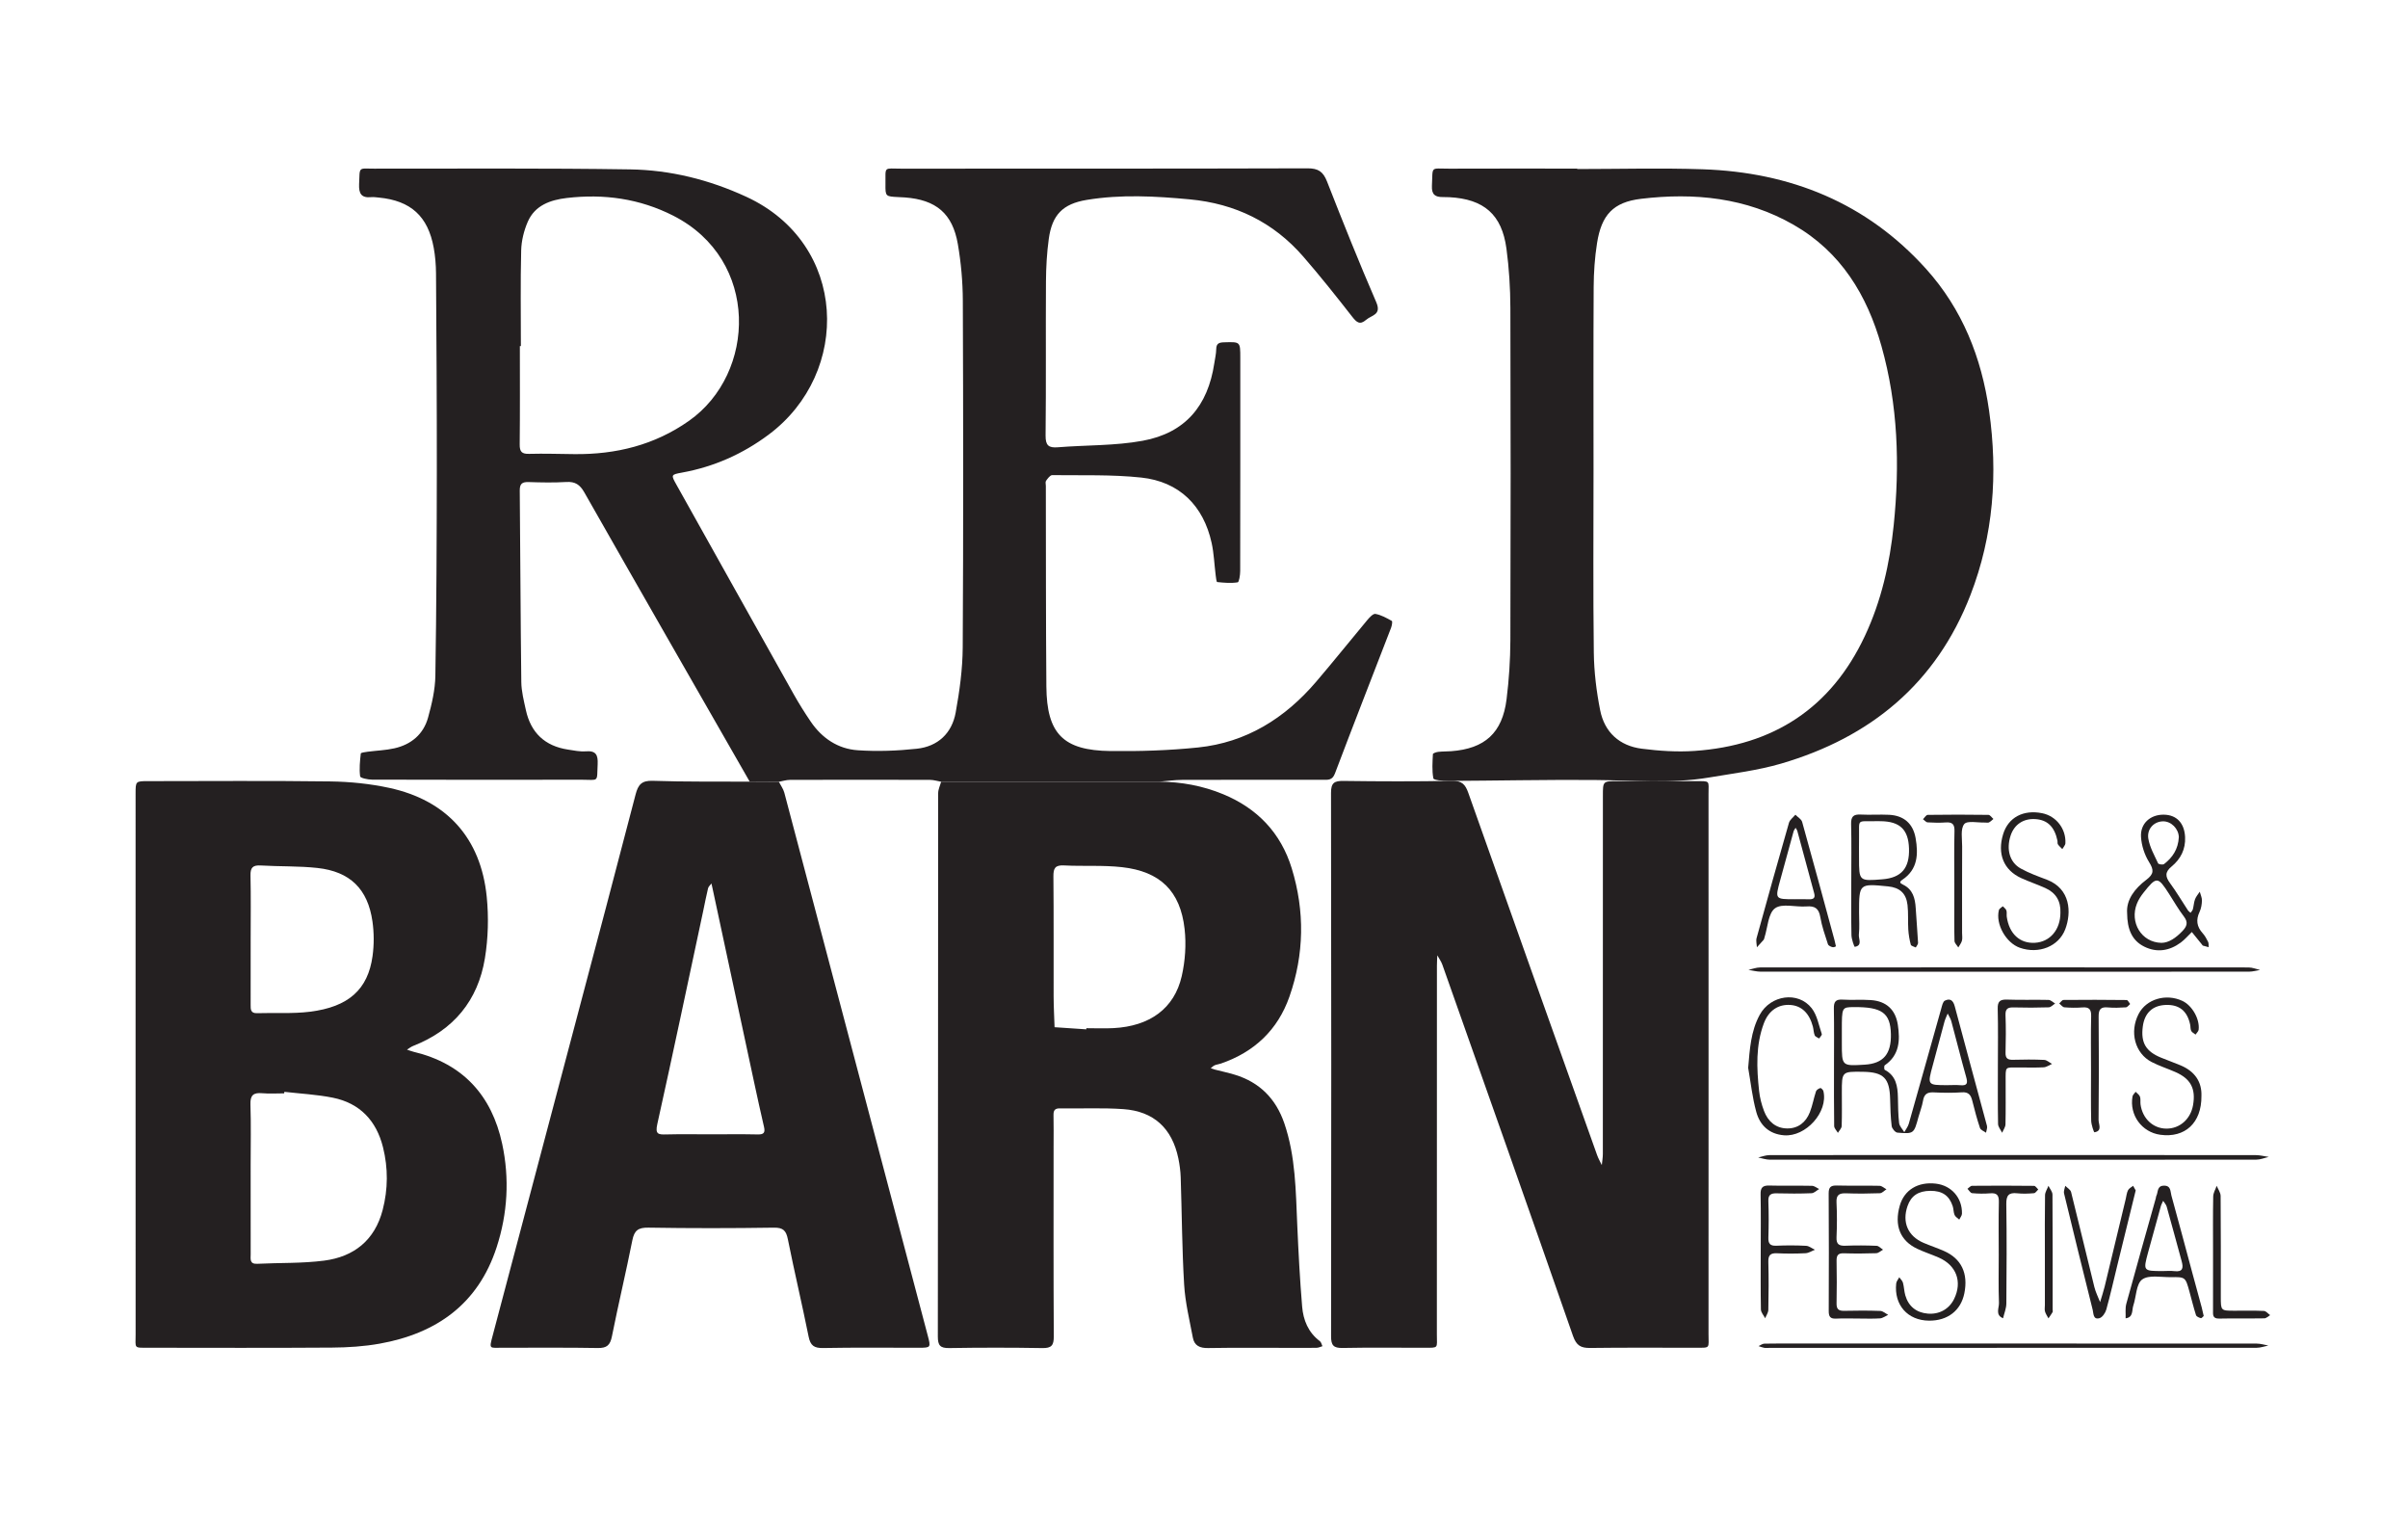 <?xml version="1.0" encoding="utf-8"?>
<!-- Generator: Adobe Illustrator 16.0.4, SVG Export Plug-In . SVG Version: 6.00 Build 0)  -->
<!DOCTYPE svg PUBLIC "-//W3C//DTD SVG 1.1//EN" "http://www.w3.org/Graphics/SVG/1.1/DTD/svg11.dtd">
<svg version="1.1" id="Layer_1" xmlns="http://www.w3.org/2000/svg" xmlns:xlink="http://www.w3.org/1999/xlink" x="0px" y="0px"
	 width="481.492px" height="306px" viewBox="0 0 481.492 306" enable-background="new 0 0 481.492 306" xml:space="preserve">
<g>
	<defs>
		<rect id="SVGID_1_" width="481.492" height="306"/>
	</defs>
	<clipPath id="SVGID_2_">
		<use xlink:href="#SVGID_1_"  overflow="visible"/>
	</clipPath>
	<path clip-path="url(#SVGID_2_)" fill="#242021" d="M188.185,156.264c-0.746-0.13-1.493-0.371-2.24-0.373
		c-9.327-0.026-18.654-0.026-27.981,0.001c-0.743,0.002-1.485,0.251-2.227,0.385c-1.943-0.009-3.886-0.019-5.829-0.029
		c-11.036-19.263-22.094-38.514-33.064-57.813c-0.896-1.577-1.844-2.193-3.622-2.087c-2.491,0.148-5,0.098-7.497,0.014
		c-1.3-0.044-1.811,0.309-1.798,1.705c0.124,12.755,0.152,25.511,0.31,38.266c0.023,1.869,0.509,3.747,0.91,5.593
		c0.987,4.539,3.8,7.208,8.413,7.91c1.188,0.18,2.406,0.445,3.585,0.35c2.038-0.165,2.442,0.742,2.359,2.565
		c-0.17,3.756,0.303,3.106-3.217,3.113c-13.966,0.027-27.933,0.022-41.9-0.018c-0.831-0.002-2.334-0.323-2.377-0.648
		c-0.2-1.5-0.036-3.059,0.131-4.582c0.019-0.167,0.886-0.286,1.37-0.349c1.79-0.236,3.619-0.289,5.37-0.688
		c3.35-0.762,5.788-2.806,6.71-6.134c0.752-2.716,1.416-5.556,1.461-8.352c0.223-13.702,0.275-27.407,0.291-41.11
		c0.015-13.102-0.073-26.203-0.16-39.304c-0.011-1.714-0.151-3.45-0.456-5.135c-1.148-6.327-4.594-9.439-10.978-10.052
		c-0.514-0.049-1.038-0.13-1.547-0.082c-1.975,0.187-2.478-0.746-2.4-2.604c0.151-3.59-0.204-3.099,3.008-3.096
		c17.069,0.013,34.141-0.115,51.206,0.149c8.052,0.125,15.803,2.06,23.203,5.472c20.352,9.381,21.066,35.174,4.479,47.548
		c-5.201,3.88-10.951,6.433-17.337,7.59c-2.213,0.4-2.206,0.452-1.113,2.405c7.813,13.967,15.618,27.938,23.453,41.893
		c1.052,1.873,2.199,3.7,3.407,5.478c2.255,3.318,5.442,5.454,9.398,5.724c3.922,0.267,7.916,0.117,11.83-0.305
		c4.192-0.453,7.001-3.087,7.752-7.215c0.781-4.295,1.387-8.69,1.412-13.045c0.135-23.104,0.108-46.21,0.02-69.315
		c-0.015-3.772-0.356-7.585-0.997-11.302c-1.057-6.128-4.367-8.861-10.595-9.322c-0.429-0.032-0.859-0.048-1.289-0.069
		c-2.578-0.126-2.609-0.127-2.588-2.585c0.031-3.66-0.428-3.096,3.178-3.098c27.071-0.018,54.143,0.018,81.213-0.066
		c2.155-0.007,3.132,0.666,3.902,2.634c3.164,8.088,6.393,16.155,9.843,24.124c1.105,2.554-0.918,2.569-2.005,3.512
		c-1.271,1.103-1.913,0.532-2.803-0.606c-3.18-4.071-6.396-8.122-9.783-12.021c-5.983-6.889-13.63-10.59-22.708-11.441
		c-6.875-0.644-13.75-1.022-20.596,0.109c-4.79,0.792-6.923,2.991-7.584,7.799c-0.386,2.806-0.545,5.661-0.563,8.495
		c-0.064,10.259,0.035,20.52-0.076,30.778c-0.022,2.009,0.589,2.529,2.477,2.376c5.652-0.458,11.408-0.284,16.949-1.303
		c8.474-1.558,13.026-6.936,14.312-15.499c0.142-0.938,0.368-1.875,0.383-2.815c0.017-1.165,0.582-1.338,1.602-1.367
		c3.21-0.091,3.211-0.136,3.211,3.073c0.001,14.225,0.008,28.45-0.021,42.676c-0.002,0.78-0.219,2.19-0.501,2.234
		c-1.335,0.208-2.733,0.088-4.095-0.055c-0.153-0.016-0.249-0.913-0.311-1.409c-0.269-2.132-0.341-4.303-0.798-6.392
		c-1.634-7.482-6.477-12.279-14.083-13.089c-5.885-0.627-11.862-0.414-17.799-0.485c-0.418-0.005-0.911,0.68-1.238,1.138
		c-0.165,0.23-0.037,0.67-0.037,1.014c0.028,13.363-0.006,26.726,0.105,40.087c0.078,9.436,3.336,12.797,12.805,12.912
		c5.844,0.07,11.724-0.112,17.533-0.713c9.637-0.997,17.347-5.827,23.572-13.098c3.474-4.057,6.803-8.237,10.23-12.333
		c0.453-0.54,1.192-1.354,1.658-1.269c1.146,0.211,2.238,0.819,3.275,1.405c0.163,0.092,0.018,0.941-0.15,1.377
		c-3.742,9.707-7.545,19.391-11.224,29.122c-0.518,1.371-1.359,1.263-2.387,1.262c-9.398-0.006-18.795-0.021-28.192,0.014
		c-1.536,0.006-3.071,0.237-4.607,0.366C217.221,156.259,202.703,156.261,188.185,156.264 M104.153,69.184c-0.068,0-0.135,0-0.203,0
		c0,6.552,0.041,13.104-0.032,19.655c-0.016,1.476,0.43,1.923,1.895,1.884c3.013-0.08,6.031,0.023,9.047,0.053
		c8.303,0.084,16.013-1.801,22.904-6.65c13.459-9.47,14.203-32.187-3.128-41.004c-6.742-3.43-13.895-4.413-21.321-3.541
		c-3.253,0.383-6.357,1.458-7.784,4.75c-0.769,1.774-1.269,3.8-1.317,5.726C104.053,56.428,104.153,62.808,104.153,69.184"/>
	<path clip-path="url(#SVGID_2_)" fill="#242021" d="M341.635,212.796c0,17.931,0.008,35.862-0.008,53.793
		c-0.002,3.05,0.482,2.81-2.681,2.815c-6.983,0.014-13.966-0.055-20.948,0.043c-1.897,0.025-2.792-0.469-3.471-2.415
		c-8.629-24.758-17.38-49.475-26.118-74.195c-0.234-0.662-0.67-1.253-1.011-1.878c-0.027,0.688-0.077,1.374-0.077,2.061
		c-0.004,24.569,0.001,49.139-0.011,73.706c-0.001,2.862,0.44,2.675-2.56,2.681c-5.431,0.011-10.864-0.069-16.292,0.041
		c-1.824,0.038-2.304-0.538-2.302-2.329c0.049-36.207,0.054-72.414-0.011-108.62c-0.004-2.025,0.654-2.421,2.506-2.396
		c7.239,0.097,14.483,0.122,21.723-0.016c1.95-0.037,2.63,0.726,3.224,2.408c8.543,24.147,17.15,48.272,25.753,72.399
		c0.246,0.688,0.623,1.331,0.939,1.995c0.073-0.739,0.21-1.479,0.21-2.22c0.011-23.879,0.008-47.758,0.009-71.637
		c0-2.885,0.005-2.889,2.958-2.89c5.172-0.002,10.345-0.011,15.518,0.004c3.091,0.008,2.641-0.193,2.643,2.599
		C341.642,176.762,341.635,194.779,341.635,212.796"/>
	<path clip-path="url(#SVGID_2_)" fill="#242021" d="M27.11,212.688c0-18.015-0.001-36.031,0.002-54.047
		c0-2.484,0.011-2.497,2.492-2.497c12.155-0.004,24.31-0.104,36.462,0.059c3.934,0.054,7.931,0.46,11.773,1.291
		c11.496,2.487,18.313,10.046,19.485,21.762c0.406,4.06,0.294,8.291-0.367,12.314c-1.387,8.449-6.28,14.344-14.333,17.5
		c-0.445,0.174-0.832,0.493-1.246,0.744c0.443,0.146,0.878,0.327,1.33,0.435c9.837,2.349,15.624,8.712,17.705,18.399
		c1.49,6.932,1.092,13.911-1.11,20.674c-3.692,11.342-12.03,17.235-23.39,19.266c-3.117,0.557-6.331,0.765-9.503,0.786
		c-12.24,0.087-24.481,0.04-36.721,0.031c-3.02-0.002-2.57,0.184-2.572-2.669C27.104,248.721,27.11,230.704,27.11,212.688
		 M56.859,218.248c-0.012,0.102-0.024,0.203-0.036,0.306c-1.464,0-2.937,0.101-4.39-0.026c-1.739-0.153-2.419,0.369-2.356,2.241
		c0.136,4.043,0.042,8.094,0.042,12.141c0.001,5.942-0.002,11.885,0.006,17.827c0.001,0.913-0.257,1.964,1.315,1.886
		c4.464-0.223,8.973-0.062,13.388-0.635c5.957-0.772,10.116-4.085,11.687-10.124c1.082-4.162,1.108-8.364,0.072-12.524
		c-1.321-5.309-4.616-8.826-10.036-9.917C63.371,218.781,60.092,218.623,56.859,218.248 M50.122,187.668
		c0,4.391,0.004,8.779-0.004,13.17c-0.001,0.905-0.038,1.73,1.287,1.688c3.524-0.112,7.088,0.144,10.568-0.29
		c7.741-0.965,11.6-4.455,12.52-11.125c0.314-2.272,0.306-4.666-0.021-6.938c-0.932-6.482-4.479-9.959-11-10.674
		c-3.749-0.409-7.556-0.271-11.33-0.497c-1.589-0.095-2.093,0.416-2.055,2.015C50.185,179.231,50.12,183.45,50.122,187.668"/>
	<path clip-path="url(#SVGID_2_)" fill="#242021" d="M188.185,156.263c14.518-0.002,29.036-0.005,43.555-0.007
		c4.437,0.017,8.726,0.803,12.833,2.501c6.853,2.831,11.549,7.753,13.72,14.83c2.624,8.553,2.501,17.165-0.461,25.625
		c-2.337,6.676-7.034,11.091-13.718,13.389c-0.404,0.14-0.848,0.176-1.235,0.343c-0.292,0.125-0.527,0.385-0.787,0.584
		c0.275,0.092,0.545,0.199,0.824,0.272c1.33,0.345,2.677,0.628,3.989,1.028c4.979,1.516,8.232,4.829,9.902,9.715
		c2.264,6.622,2.286,13.53,2.591,20.408c0.238,5.411,0.522,10.822,0.971,16.219c0.224,2.709,1.223,5.185,3.544,6.919
		c0.271,0.202,0.349,0.666,0.516,1.008c-0.385,0.111-0.769,0.31-1.156,0.318c-1.637,0.035-3.274,0.014-4.911,0.014
		c-5.603,0-11.204-0.058-16.805,0.036c-1.642,0.028-2.736-0.473-3.036-2.062c-0.668-3.528-1.534-7.061-1.747-10.624
		c-0.426-7.13-0.45-14.281-0.686-21.422c-0.042-1.281-0.216-2.574-0.477-3.831c-1.242-5.973-4.907-9.396-11-9.821
		c-4.203-0.294-8.44-0.08-12.661-0.149c-1.054-0.018-1.318,0.417-1.295,1.377c0.047,2.067,0.014,4.137,0.014,6.204
		c0,12.668-0.034,25.336,0.04,38.004c0.01,1.786-0.453,2.362-2.285,2.33c-6.203-0.106-12.409-0.106-18.612-0.002
		c-1.826,0.031-2.29-0.533-2.288-2.324c0.051-36.193,0.035-72.389,0.064-108.583C187.589,157.796,187.978,157.029,188.185,156.263
		 M217.216,205.758c0.003-0.076,0.005-0.152,0.008-0.228c1.805,0,3.615,0.079,5.416-0.015c7.258-0.378,12.176-3.92,13.652-10.383
		c0.695-3.043,0.922-6.347,0.573-9.444c-0.854-7.577-4.881-11.495-12.52-12.348c-3.828-0.427-7.73-0.146-11.59-0.347
		c-1.767-0.092-2.136,0.554-2.121,2.193c0.077,8.001,0.022,16.003,0.044,24.006c0.006,2.046,0.122,4.092,0.188,6.138
		C212.983,205.473,215.099,205.616,217.216,205.758"/>
	<path clip-path="url(#SVGID_2_)" fill="#242021" d="M149.909,156.247c1.942,0.01,3.885,0.021,5.828,0.03
		c0.371,0.723,0.889,1.407,1.092,2.174c9.577,36.165,19.129,72.336,28.677,108.508c0.638,2.416,0.614,2.442-1.758,2.447
		c-6.38,0.011-12.761-0.072-19.138,0.053c-1.815,0.036-2.559-0.474-2.921-2.272c-1.308-6.491-2.843-12.937-4.143-19.43
		c-0.349-1.742-0.904-2.387-2.811-2.357c-8.361,0.127-16.725,0.135-25.086-0.003c-2.039-0.034-2.817,0.557-3.209,2.528
		c-1.273,6.412-2.801,12.774-4.079,19.186c-0.353,1.772-0.999,2.384-2.859,2.347c-6.29-0.125-12.585-0.025-18.879-0.057
		c-2.809-0.014-2.873,0.451-2.072-2.577c5.564-21.037,11.144-42.069,16.711-63.104c3.96-14.964,7.937-29.923,11.826-44.904
		c0.506-1.946,1.189-2.817,3.432-2.739C136.977,156.299,143.444,156.212,149.909,156.247 M141.985,226.742
		c3.188,0,6.377-0.047,9.563,0.024c1.226,0.026,1.472-0.414,1.219-1.509c-0.679-2.932-1.324-5.872-1.956-8.814
		c-2.782-12.947-5.555-25.896-8.331-38.844c-0.072-0.334-0.149-0.666-0.224-1c-0.232,0.321-0.589,0.613-0.677,0.971
		c-0.367,1.502-0.647,3.026-0.971,4.539c-3.039,14.212-6.029,28.435-9.182,42.621c-0.445,2,0.218,2.078,1.771,2.036
		C136.125,226.687,139.056,226.743,141.985,226.742"/>
	<path clip-path="url(#SVGID_2_)" fill="#242021" d="M315.374,33.787c8.358,0,16.724-0.233,25.071,0.048
		c17.54,0.59,32.775,6.696,44.687,19.918c7.239,8.038,11.091,17.724,12.598,28.347c1.782,12.57,0.883,24.93-3.726,36.838
		c-6.839,17.671-19.97,28.467-37.854,33.7c-4.677,1.368-9.59,1.962-14.417,2.779c-7.691,1.301-15.434,0.543-23.165,0.491
		c-9.729-0.063-19.46,0.146-29.189,0.19c-0.966,0.004-2.701-0.163-2.767-0.502c-0.302-1.571-0.173-3.233-0.094-4.857
		c0.009-0.173,0.687-0.407,1.073-0.45c0.854-0.098,1.721-0.068,2.579-0.132c6.727-0.498,10.232-3.647,11.074-10.361
		c0.49-3.917,0.75-7.888,0.764-11.835c0.07-22.146,0.071-44.292,0-66.437c-0.014-3.947-0.26-7.922-0.786-11.832
		c-0.92-6.819-4.502-9.902-11.405-10.275c-0.43-0.023-0.862-0.033-1.292-0.028c-1.532,0.017-2.293-0.469-2.203-2.264
		c0.201-4.051-0.396-3.397,3.461-3.413c8.531-0.036,17.062-0.011,25.592-0.011C315.374,33.729,315.374,33.758,315.374,33.787
		 M318.633,93.776c0,12.234-0.099,24.469,0.058,36.702c0.049,3.841,0.521,7.726,1.271,11.498c0.875,4.401,3.867,7.121,8.324,7.686
		c3.48,0.442,7.05,0.685,10.54,0.445c15.739-1.082,27.288-8.535,34.068-22.985c3.291-7.015,4.972-14.455,5.76-22.109
		c1.242-12.078,0.866-24.083-2.447-35.834c-2.871-10.185-8.101-18.814-17.56-24.239c-9.5-5.449-19.874-6.467-30.494-5.2
		c-5.619,0.67-7.928,3.25-8.815,8.859c-0.455,2.876-0.657,5.819-0.675,8.733C318.591,69.48,318.632,81.628,318.633,93.776"/>
	<path clip-path="url(#SVGID_2_)" fill="#242021" d="M366.716,213.204c-0.001-3.875,0.043-7.751-0.025-11.625
		c-0.024-1.322,0.349-1.85,1.737-1.762c1.889,0.119,3.794-0.042,5.68,0.093c3.073,0.219,4.916,1.913,5.375,4.95
		c0.467,3.094,0.338,6.051-2.617,8.084c-0.151,0.104-0.135,0.84-0.001,0.909c2.261,1.187,2.583,3.258,2.631,5.493
		c0.036,1.716,0.04,3.441,0.243,5.142c0.076,0.639,0.674,1.216,1.034,1.821c0.306-0.558,0.73-1.081,0.899-1.678
		c2.186-7.683,4.328-15.378,6.501-23.064c0.156-0.555,0.319-1.354,0.717-1.547c1.027-0.496,1.647-0.1,1.977,1.147
		c2.103,7.973,4.307,15.92,6.44,23.885c0.11,0.41-0.121,0.911-0.192,1.369c-0.416-0.309-1.07-0.537-1.205-0.94
		c-0.6-1.789-1.086-3.617-1.541-5.45c-0.282-1.138-0.73-1.78-2.09-1.684c-1.885,0.135-3.789,0.1-5.68,0.01
		c-1.281-0.06-1.873,0.41-2.082,1.677c-0.181,1.093-0.61,2.143-0.903,3.22c-0.916,3.37-0.915,3.419-4.222,3.151
		c-0.43-0.035-1.082-0.822-1.143-1.32c-0.219-1.785-0.267-3.595-0.309-5.398c-0.1-4.166-1.289-5.379-5.422-5.442
		c-4.233-0.065-4.233-0.065-4.232,4.136c0.001,2.239,0.045,4.479-0.034,6.715c-0.016,0.46-0.491,0.903-0.754,1.354
		c-0.26-0.454-0.739-0.905-0.746-1.363C366.693,221.126,366.718,217.165,366.716,213.204 M368.287,207.019c0,0.516,0,1.03,0,1.545
		c0,4.535,0,4.535,4.562,4.256c3.726-0.228,5.34-2.114,5.245-6.134c-0.099-4.199-1.789-5.423-7.425-5.375
		c-2.386,0.021-2.386,0.021-2.383,4.679C368.287,206.332,368.287,206.676,368.287,207.019 M389.41,216.914
		c0.856,0,1.721-0.065,2.571,0.015c1.439,0.135,1.499-0.463,1.161-1.657c-1.044-3.704-1.967-7.44-2.971-11.156
		c-0.144-0.531-0.478-1.013-0.723-1.517c-0.221,0.551-0.494,1.087-0.649,1.655c-0.791,2.886-1.537,5.785-2.327,8.671
		C385.381,216.917,385.371,216.915,389.41,216.914"/>
	<path clip-path="url(#SVGID_2_)" fill="#242021" d="M400.89,194.245c-16.278,0.001-32.558,0.006-48.835-0.016
		c-0.816-0.001-1.632-0.235-2.446-0.361c0.78-0.167,1.561-0.481,2.341-0.482c32.557-0.024,65.113-0.025,97.67,0.001
		c0.767,0,1.531,0.327,2.297,0.501c-0.73,0.119-1.461,0.34-2.191,0.341C433.446,194.249,417.167,194.244,400.89,194.245"/>
	<path clip-path="url(#SVGID_2_)" fill="#242021" d="M370.172,176.084c-0.001-3.789,0.063-7.58-0.033-11.367
		c-0.038-1.494,0.469-1.968,1.913-1.893c1.889,0.098,3.792-0.047,5.682,0.048c2.949,0.148,4.798,1.756,5.306,4.679
		c0.553,3.184,0.43,6.235-2.629,8.289c-0.702,0.472-0.505,0.698,0.095,0.986c1.983,0.954,2.433,2.732,2.552,4.713
		c0.138,2.309,0.345,4.614,0.467,6.924c0.017,0.302-0.295,0.62-0.454,0.931c-0.347-0.181-0.931-0.298-0.999-0.553
		c-0.262-0.989-0.436-2.016-0.5-3.038c-0.102-1.631,0.031-3.283-0.154-4.9c-0.272-2.355-1.566-3.49-3.901-3.722
		c-5.786-0.571-5.786-0.571-5.786,5.247c0,1.464,0.115,2.94-0.042,4.387c-0.093,0.861,0.785,2.181-0.817,2.45
		c-0.099,0.018-0.647-1.512-0.664-2.329C370.129,183.32,370.172,179.702,370.172,176.084 M375.042,164.15
		c-3.872,0.069-3.251-0.521-3.314,3.227c-0.023,1.377-0.004,2.755-0.004,4.133c0,4.63,0,4.63,4.673,4.255
		c3.784-0.303,5.441-2.217,5.32-6.144c-0.116-3.778-1.803-5.414-5.643-5.47C375.73,164.146,375.386,164.15,375.042,164.15"/>
	<path clip-path="url(#SVGID_2_)" fill="#242021" d="M425.328,182.522c-0.196-2.664,1.521-4.905,3.851-6.669
		c1.511-1.143,1.532-1.947,0.541-3.527c-0.912-1.454-1.505-3.305-1.614-5.02c-0.172-2.715,1.883-4.495,4.557-4.459
		c2.591,0.035,4.125,1.71,4.258,4.476c0.116,2.451-0.906,4.405-2.688,5.873c-1.405,1.158-1.263,2.063-0.302,3.369
		c1.27,1.729,2.361,3.588,3.543,5.382c0.133,0.202,0.359,0.345,0.542,0.514c0.158-0.237,0.391-0.455,0.46-0.716
		c0.176-0.66,0.198-1.37,0.436-2.002c0.203-0.541,0.621-1,0.943-1.495c0.156,0.591,0.45,1.186,0.435,1.772
		c-0.021,0.761-0.154,1.579-0.477,2.26c-0.753,1.595-0.566,2.946,0.609,4.248c0.455,0.503,0.798,1.126,1.099,1.74
		c0.148,0.302,0.084,0.708,0.115,1.067c-0.388-0.103-0.777-0.196-1.161-0.312c-0.068-0.02-0.108-0.128-0.163-0.194
		c-0.681-0.843-1.362-1.685-2.043-2.526c-0.732,0.707-1.396,1.505-2.207,2.104c-2.249,1.664-4.762,2.074-7.29,0.827
		C426.284,188.009,425.353,185.744,425.328,182.522 M432.195,188.47c1.488-0.011,2.91-1.014,4.198-2.362
		c0.88-0.921,1.191-1.718,0.306-2.879c-1.086-1.424-1.987-2.99-2.955-4.504c-2.269-3.553-2.525-3.58-5.149-0.267
		c-0.525,0.663-1.003,1.406-1.313,2.188C425.811,184.343,428.139,188.382,432.195,188.47 M435.669,167.33
		c-0.054-1.661-1.518-3.194-3.202-3.149c-1.768,0.048-3.229,1.513-2.894,3.488c0.289,1.701,1.21,3.306,1.951,4.907
		c0.095,0.202,0.95,0.329,1.188,0.146C434.402,171.421,435.541,169.757,435.669,167.33"/>
	<path clip-path="url(#SVGID_2_)" fill="#242021" d="M440.188,219.076c0.051,5.398-3.304,8.433-8.23,7.755
		c-3.699-0.509-6.203-3.937-5.554-7.655c0.061-0.338,0.412-0.624,0.629-0.934c0.301,0.322,0.732,0.599,0.867,0.979
		c0.165,0.467,0.041,1.026,0.11,1.536c0.384,2.842,2.51,4.828,5.163,4.846c2.673,0.02,4.849-1.893,5.338-4.69
		c0.576-3.291-0.464-5.271-3.529-6.62c-1.572-0.692-3.226-1.215-4.747-2.002c-3.361-1.739-4.474-6.019-2.602-9.62
		c1.543-2.97,5.482-4.136,8.759-2.593c1.933,0.91,3.489,3.616,3.238,5.753c-0.041,0.344-0.405,0.649-0.619,0.974
		c-0.297-0.24-0.705-0.424-0.862-0.734c-0.185-0.364-0.125-0.845-0.215-1.266c-0.585-2.744-2.197-4.03-4.9-3.923
		c-2.627,0.104-4.224,1.615-4.572,4.33c-0.416,3.228,0.609,4.969,3.688,6.22c1.273,0.519,2.567,0.985,3.837,1.512
		C438.851,214.127,440.293,216.256,440.188,219.076"/>
	<path clip-path="url(#SVGID_2_)" fill="#242021" d="M371.527,263.565c-1.465,0-2.933-0.058-4.396,0.018
		c-1.141,0.058-1.472-0.394-1.467-1.496c0.033-7.842,0.041-15.685-0.012-23.527c-0.009-1.287,0.447-1.614,1.653-1.584
		c2.842,0.071,5.688-0.01,8.53,0.057c0.461,0.01,0.913,0.453,1.37,0.696c-0.434,0.274-0.859,0.771-1.303,0.787
		c-2.238,0.082-4.482,0.104-6.72,0.019c-1.369-0.052-2.041,0.261-1.962,1.817c0.116,2.321,0.106,4.655,0.003,6.979
		c-0.063,1.428,0.539,1.73,1.811,1.679c2.065-0.083,4.138-0.066,6.203,0.017c0.438,0.018,0.857,0.507,1.285,0.778
		c-0.455,0.245-0.903,0.687-1.367,0.702c-2.152,0.076-4.309,0.085-6.462,0.016c-1.144-0.037-1.48,0.406-1.46,1.497
		c0.052,2.843,0.054,5.688-0.002,8.531c-0.022,1.135,0.415,1.496,1.51,1.472c2.412-0.056,4.828-0.064,7.238,0.021
		c0.532,0.02,1.046,0.511,1.569,0.784c-0.544,0.246-1.073,0.666-1.631,0.705C374.462,263.632,372.992,263.565,371.527,263.565"/>
	<path clip-path="url(#SVGID_2_)" fill="#242021" d="M411.99,182.443c0.099-2.322-0.913-3.989-3.024-4.934
		c-1.568-0.7-3.202-1.257-4.768-1.962c-3.551-1.597-4.881-4.859-3.654-8.823c1.028-3.326,4.03-4.929,7.802-4.168
		c2.787,0.562,4.786,3.103,4.643,5.998c-0.021,0.4-0.403,0.782-0.617,1.173c-0.299-0.312-0.644-0.595-0.879-0.948
		c-0.126-0.189-0.043-0.508-0.098-0.759c-0.588-2.765-2.004-4.135-4.421-4.288c-2.38-0.149-4.221,1.079-4.945,3.304
		c-0.893,2.746-0.194,5.34,2.027,6.573c1.643,0.912,3.441,1.559,5.206,2.228c4.763,1.805,4.968,6.562,3.696,9.914
		c-1.312,3.455-5.305,5.015-9.074,3.703c-2.77-0.965-4.901-4.742-4.193-7.528c0.077-0.303,0.511-0.516,0.779-0.77
		c0.247,0.27,0.605,0.502,0.714,0.818c0.133,0.391,0.019,0.857,0.078,1.281c0.489,3.406,2.615,5.367,5.617,5.203
		C409.91,188.294,411.995,185.839,411.99,182.443"/>
	<path clip-path="url(#SVGID_2_)" fill="#242021" d="M385.708,263.99c-4.269-0.042-7.012-3.132-6.553-7.438
		c0.046-0.428,0.402-0.822,0.614-1.232c0.253,0.36,0.624,0.688,0.734,1.087c0.226,0.824,0.236,1.71,0.474,2.529
		c0.642,2.206,2.209,3.444,4.476,3.645c2.3,0.203,4.284-0.895,5.275-2.921c1.684-3.433,0.479-6.726-3.062-8.279
		c-1.413-0.619-2.893-1.092-4.287-1.747c-3.442-1.617-4.652-4.665-3.509-8.643c0.9-3.139,3.645-4.808,7.217-4.389
		c3.111,0.364,5.292,2.842,5.216,6.005c-0.009,0.397-0.354,0.788-0.544,1.182c-0.321-0.303-0.771-0.551-0.932-0.923
		c-0.23-0.537-0.186-1.185-0.37-1.749c-0.709-2.153-2.11-3.096-4.48-3.078c-2.4,0.02-3.838,0.977-4.556,3.037
		c-1.13,3.24,0.07,6.025,3.209,7.364c1.342,0.571,2.733,1.03,4.068,1.617c3.487,1.529,4.892,4.481,4.081,8.473
		C392.079,261.981,389.43,264.026,385.708,263.99"/>
	<path clip-path="url(#SVGID_2_)" fill="#242021" d="M402.67,268.559c16.195-0.002,32.392-0.007,48.588,0.017
		c0.771,0.001,1.542,0.254,2.312,0.39c-0.782,0.155-1.562,0.446-2.345,0.447c-32.478,0.022-64.954,0.02-97.432,0.02
		c-0.345,0-0.696,0.045-1.031-0.013c-0.385-0.066-0.752-0.224-1.128-0.342c0.386-0.172,0.768-0.484,1.157-0.493
		c2.152-0.048,4.308-0.023,6.46-0.023C373.726,268.561,388.197,268.561,402.67,268.559"/>
	<path clip-path="url(#SVGID_2_)" fill="#242021" d="M402.668,230.881c16.119,0,32.238-0.006,48.356,0.017
		c0.876,0.001,1.752,0.237,2.629,0.363c-0.839,0.189-1.677,0.546-2.516,0.547c-32.411,0.027-64.821,0.026-97.23,0.005
		c-0.783-0.001-1.565-0.286-2.349-0.439c0.745-0.164,1.49-0.47,2.235-0.471C370.085,230.875,386.377,230.881,402.668,230.881"/>
	<path clip-path="url(#SVGID_2_)" fill="#242021" d="M367.105,189.162c-0.021,0.007-0.361,0.235-0.645,0.177
		c-0.355-0.072-0.864-0.313-0.956-0.597c-0.58-1.795-1.217-3.595-1.532-5.445c-0.295-1.731-1.099-2.237-2.768-2.106
		c-2.135,0.166-4.849-0.667-6.273,0.364c-1.386,1.004-1.461,3.819-2.112,5.838c-0.054,0.164-0.075,0.358-0.18,0.481
		c-0.431,0.506-0.888,0.989-1.335,1.481c-0.03-0.617-0.221-1.279-0.064-1.846c2.116-7.689,4.264-15.371,6.47-23.035
		c0.176-0.61,0.844-1.08,1.284-1.615c0.465,0.478,1.196,0.88,1.354,1.442c2.199,7.849,4.319,15.717,6.457,23.581
		C366.873,188.131,366.924,188.383,367.105,189.162 M358.859,179.751c0.946,0,1.895-0.024,2.841,0.007
		c0.853,0.029,1.325-0.213,1.063-1.178c-1.125-4.146-2.24-8.295-3.37-12.44c-0.064-0.237-0.232-0.448-0.353-0.672
		c-0.139,0.242-0.334,0.47-0.407,0.73c-0.895,3.228-1.767,6.464-2.658,9.693C354.911,179.755,354.905,179.753,358.859,179.751"/>
	<path clip-path="url(#SVGID_2_)" fill="#242021" d="M349.556,213.452c0.32-3.701,0.521-7.312,2.31-10.596
		c2.167-3.977,7.688-4.769,10.392-1.319c1.094,1.396,1.421,3.405,2.019,5.162c0.072,0.211-0.344,0.587-0.534,0.888
		c-0.304-0.206-0.763-0.35-0.88-0.633c-0.224-0.545-0.217-1.179-0.37-1.758c-0.709-2.672-2.263-4.151-4.487-4.311
		c-2.385-0.171-4.338,1.067-5.313,3.672c-1.646,4.391-1.441,8.963-0.952,13.517c0.146,1.352,0.499,2.714,0.98,3.988
		c0.788,2.091,2.332,3.479,4.636,3.505c2.19,0.024,3.743-1.23,4.533-3.236c0.529-1.342,0.771-2.796,1.227-4.172
		c0.098-0.298,0.533-0.562,0.867-0.667c0.136-0.042,0.554,0.355,0.614,0.606c0.995,4.189-3.515,9.191-7.884,8.838
		c-2.986-0.242-4.804-2.014-5.533-4.659C350.386,219.405,350.075,216.399,349.556,213.452"/>
	<path clip-path="url(#SVGID_2_)" fill="#242021" d="M440.644,263.057c-0.144,0.116-0.409,0.475-0.572,0.433
		c-0.361-0.092-0.879-0.317-0.971-0.605c-0.497-1.551-0.876-3.139-1.311-4.708c-0.802-2.895-0.807-2.927-3.713-2.883
		c-1.959,0.03-4.397-0.499-5.73,0.46c-1.213,0.873-1.181,3.432-1.78,5.22c-0.315,0.944,0.043,2.352-1.539,2.548
		c0.037-0.974-0.109-1.999,0.142-2.915c1.92-7.032,3.917-14.043,5.888-21.062c0.047-0.166,0.037-0.354,0.113-0.502
		c0.393-0.753,0.082-1.999,1.498-2.037c1.449-0.04,1.291,1.168,1.514,1.97c1.423,5.126,2.782,10.269,4.168,15.405
		c0.625,2.317,1.265,4.631,1.89,6.948C440.375,261.825,440.476,262.331,440.644,263.057 M432.464,254.074
		c0.773,0,1.558-0.078,2.319,0.017c1.731,0.214,1.808-0.691,1.454-1.978c-0.999-3.638-1.974-7.282-2.995-10.913
		c-0.117-0.421-0.467-0.776-0.708-1.162c-0.158,0.363-0.364,0.713-0.471,1.092c-0.854,3.058-1.702,6.118-2.532,9.184
		C428.515,254.07,428.522,254.073,432.464,254.074"/>
	<path clip-path="url(#SVGID_2_)" fill="#242021" d="M427.045,237.954c-1.28,5.212-2.49,10.133-3.696,15.055
		c-0.716,2.919-1.373,5.854-2.179,8.748c-0.188,0.673-0.773,1.558-1.358,1.731c-1.296,0.386-1.188-0.944-1.368-1.661
		c-1.945-7.748-3.853-15.506-5.727-23.271c-0.111-0.461,0.151-1.012,0.239-1.521c0.4,0.411,1.046,0.763,1.167,1.244
		c1.591,6.329,3.09,12.683,4.662,19.017c0.255,1.025,0.753,1.992,1.139,2.985c0.306-1.029,0.656-2.049,0.909-3.091
		c1.419-5.841,2.814-11.688,4.219-17.533c0.14-0.585,0.191-1.216,0.456-1.738c0.188-0.371,0.667-0.596,1.017-0.885
		C426.733,237.402,426.942,237.772,427.045,237.954"/>
	<path clip-path="url(#SVGID_2_)" fill="#242021" d="M399.486,213.037c0-3.792,0.068-7.586-0.033-11.375
		c-0.04-1.495,0.459-1.901,1.895-1.849c2.754,0.104,5.515-0.003,8.271,0.065c0.445,0.011,0.879,0.468,1.318,0.719
		c-0.425,0.266-0.842,0.746-1.275,0.761c-2.324,0.076-4.653,0.086-6.979,0.018c-1.159-0.034-1.72,0.216-1.67,1.539
		c0.094,2.496,0.076,4.999,0.005,7.496c-0.033,1.178,0.457,1.463,1.525,1.432c2.066-0.058,4.139-0.072,6.202,0.024
		c0.533,0.023,1.045,0.521,1.566,0.8c-0.55,0.237-1.09,0.647-1.652,0.68c-1.632,0.093-3.272,0.026-4.91,0.036
		c-2.943,0.02-2.699-0.34-2.71,2.831c-0.009,2.844,0.036,5.688-0.033,8.531c-0.014,0.568-0.437,1.128-0.671,1.69
		c-0.283-0.588-0.801-1.172-0.812-1.765C399.45,220.794,399.486,216.915,399.486,213.037"/>
	<path clip-path="url(#SVGID_2_)" fill="#242021" d="M352.066,250.125c0-3.791,0.054-7.583-0.028-11.373
		c-0.03-1.356,0.406-1.809,1.753-1.771c2.841,0.078,5.688-0.007,8.529,0.054c0.479,0.01,0.952,0.418,1.428,0.642
		c-0.506,0.293-1.002,0.818-1.518,0.839c-2.323,0.093-4.652,0.085-6.978,0.023c-1.186-0.031-1.709,0.301-1.659,1.601
		c0.093,2.408,0.081,4.824,0.004,7.234c-0.039,1.219,0.336,1.691,1.597,1.636c1.978-0.086,3.966-0.085,5.941,0.017
		c0.601,0.031,1.178,0.516,1.766,0.793c-0.624,0.24-1.239,0.658-1.873,0.688c-1.892,0.094-3.793,0.104-5.685,0.011
		c-1.341-0.066-1.792,0.379-1.753,1.746c0.092,3.186,0.061,6.376-0.003,9.562c-0.011,0.564-0.412,1.12-0.632,1.68
		c-0.297-0.583-0.839-1.161-0.851-1.75C352.029,257.88,352.066,254.002,352.066,250.125"/>
	<path clip-path="url(#SVGID_2_)" fill="#242021" d="M390.777,176.723c0-3.531-0.063-7.062,0.031-10.591
		c0.038-1.386-0.437-1.823-1.755-1.731c-1.2,0.085-2.413,0.062-3.614-0.016c-0.32-0.021-0.619-0.413-0.927-0.634
		c0.315-0.302,0.627-0.859,0.946-0.863c4.047-0.059,8.095-0.058,12.141,0c0.336,0.005,0.664,0.532,0.995,0.816
		c-0.292,0.236-0.559,0.525-0.888,0.69c-0.206,0.105-0.507,0.018-0.766,0.026c-1.45,0.056-3.59-0.434-4.183,0.31
		c-0.78,0.977-0.408,2.924-0.416,4.454c-0.03,5.771-0.012,11.539-0.012,17.31c0,0.517,0.097,1.059-0.029,1.543
		c-0.125,0.48-0.474,0.902-0.725,1.351c-0.266-0.432-0.749-0.859-0.762-1.299c-0.073-2.581-0.037-5.166-0.038-7.749
		C390.777,179.134,390.777,177.929,390.777,176.723"/>
	<path clip-path="url(#SVGID_2_)" fill="#242021" d="M418.109,213.946c0-3.609-0.058-7.222,0.028-10.83
		c0.032-1.36-0.406-1.843-1.748-1.739c-1.195,0.092-2.411,0.078-3.605-0.022c-0.361-0.03-0.686-0.503-1.026-0.773
		c0.281-0.243,0.562-0.697,0.844-0.699c4.213-0.042,8.425-0.037,12.636,0.015c0.235,0.003,0.466,0.519,0.697,0.795
		c-0.28,0.232-0.55,0.646-0.845,0.664c-1.198,0.079-2.413,0.131-3.604,0.018c-1.485-0.143-1.869,0.43-1.854,1.87
		c0.069,6.876,0.066,13.755-0.012,20.63c-0.01,0.844,0.811,2.2-0.831,2.459c-0.103,0.016-0.628-1.513-0.647-2.328
		C418.065,220.652,418.109,217.299,418.109,213.946"/>
	<path clip-path="url(#SVGID_2_)" fill="#242021" d="M399.658,250.875c0-3.532-0.055-7.064,0.026-10.594
		c0.031-1.342-0.376-1.859-1.739-1.745c-1.197,0.099-2.416,0.08-3.612-0.029c-0.334-0.029-0.621-0.566-0.931-0.871
		c0.308-0.21,0.612-0.599,0.921-0.602c4.135-0.039,8.269-0.038,12.403,0.011c0.279,0.003,0.553,0.472,0.829,0.724
		c-0.282,0.26-0.547,0.718-0.849,0.742c-1.112,0.094-2.248,0.144-3.354,0.021c-1.688-0.188-2.207,0.411-2.182,2.132
		c0.098,6.631,0.068,13.266,0.009,19.897c-0.009,0.984-0.428,1.967-0.657,2.949c-1.615-0.65-0.783-2.049-0.821-3.075
		C399.583,257.252,399.658,254.062,399.658,250.875"/>
	<path clip-path="url(#SVGID_2_)" fill="#242021" d="M442.509,250.261c0-3.701-0.038-7.404,0.033-11.105
		c0.014-0.711,0.455-1.415,0.699-2.122c0.272,0.676,0.778,1.349,0.785,2.027c0.059,6.715,0.034,13.431,0.035,20.146
		c0.001,2.793,0.003,2.794,2.684,2.799c1.979,0.003,3.962-0.049,5.938,0.043c0.427,0.02,0.829,0.547,1.242,0.841
		c-0.384,0.223-0.766,0.631-1.153,0.638c-3.013,0.053-6.027-0.018-9.039,0.05c-1.381,0.031-1.226-0.829-1.226-1.692
		C442.511,258.01,442.509,254.135,442.509,250.261"/>
	<path clip-path="url(#SVGID_2_)" fill="#242021" d="M408.884,250.283c0-3.789-0.032-7.579,0.032-11.368
		c0.01-0.63,0.442-1.254,0.68-1.88c0.28,0.583,0.801,1.164,0.806,1.75c0.054,7.664,0.036,15.329,0.035,22.993
		c0,0.174,0.062,0.382-0.014,0.511c-0.249,0.43-0.547,0.83-0.826,1.241c-0.237-0.454-0.55-0.887-0.688-1.369
		c-0.114-0.397-0.024-0.854-0.024-1.285C408.884,257.345,408.884,253.813,408.884,250.283"/>
</g>
</svg>
